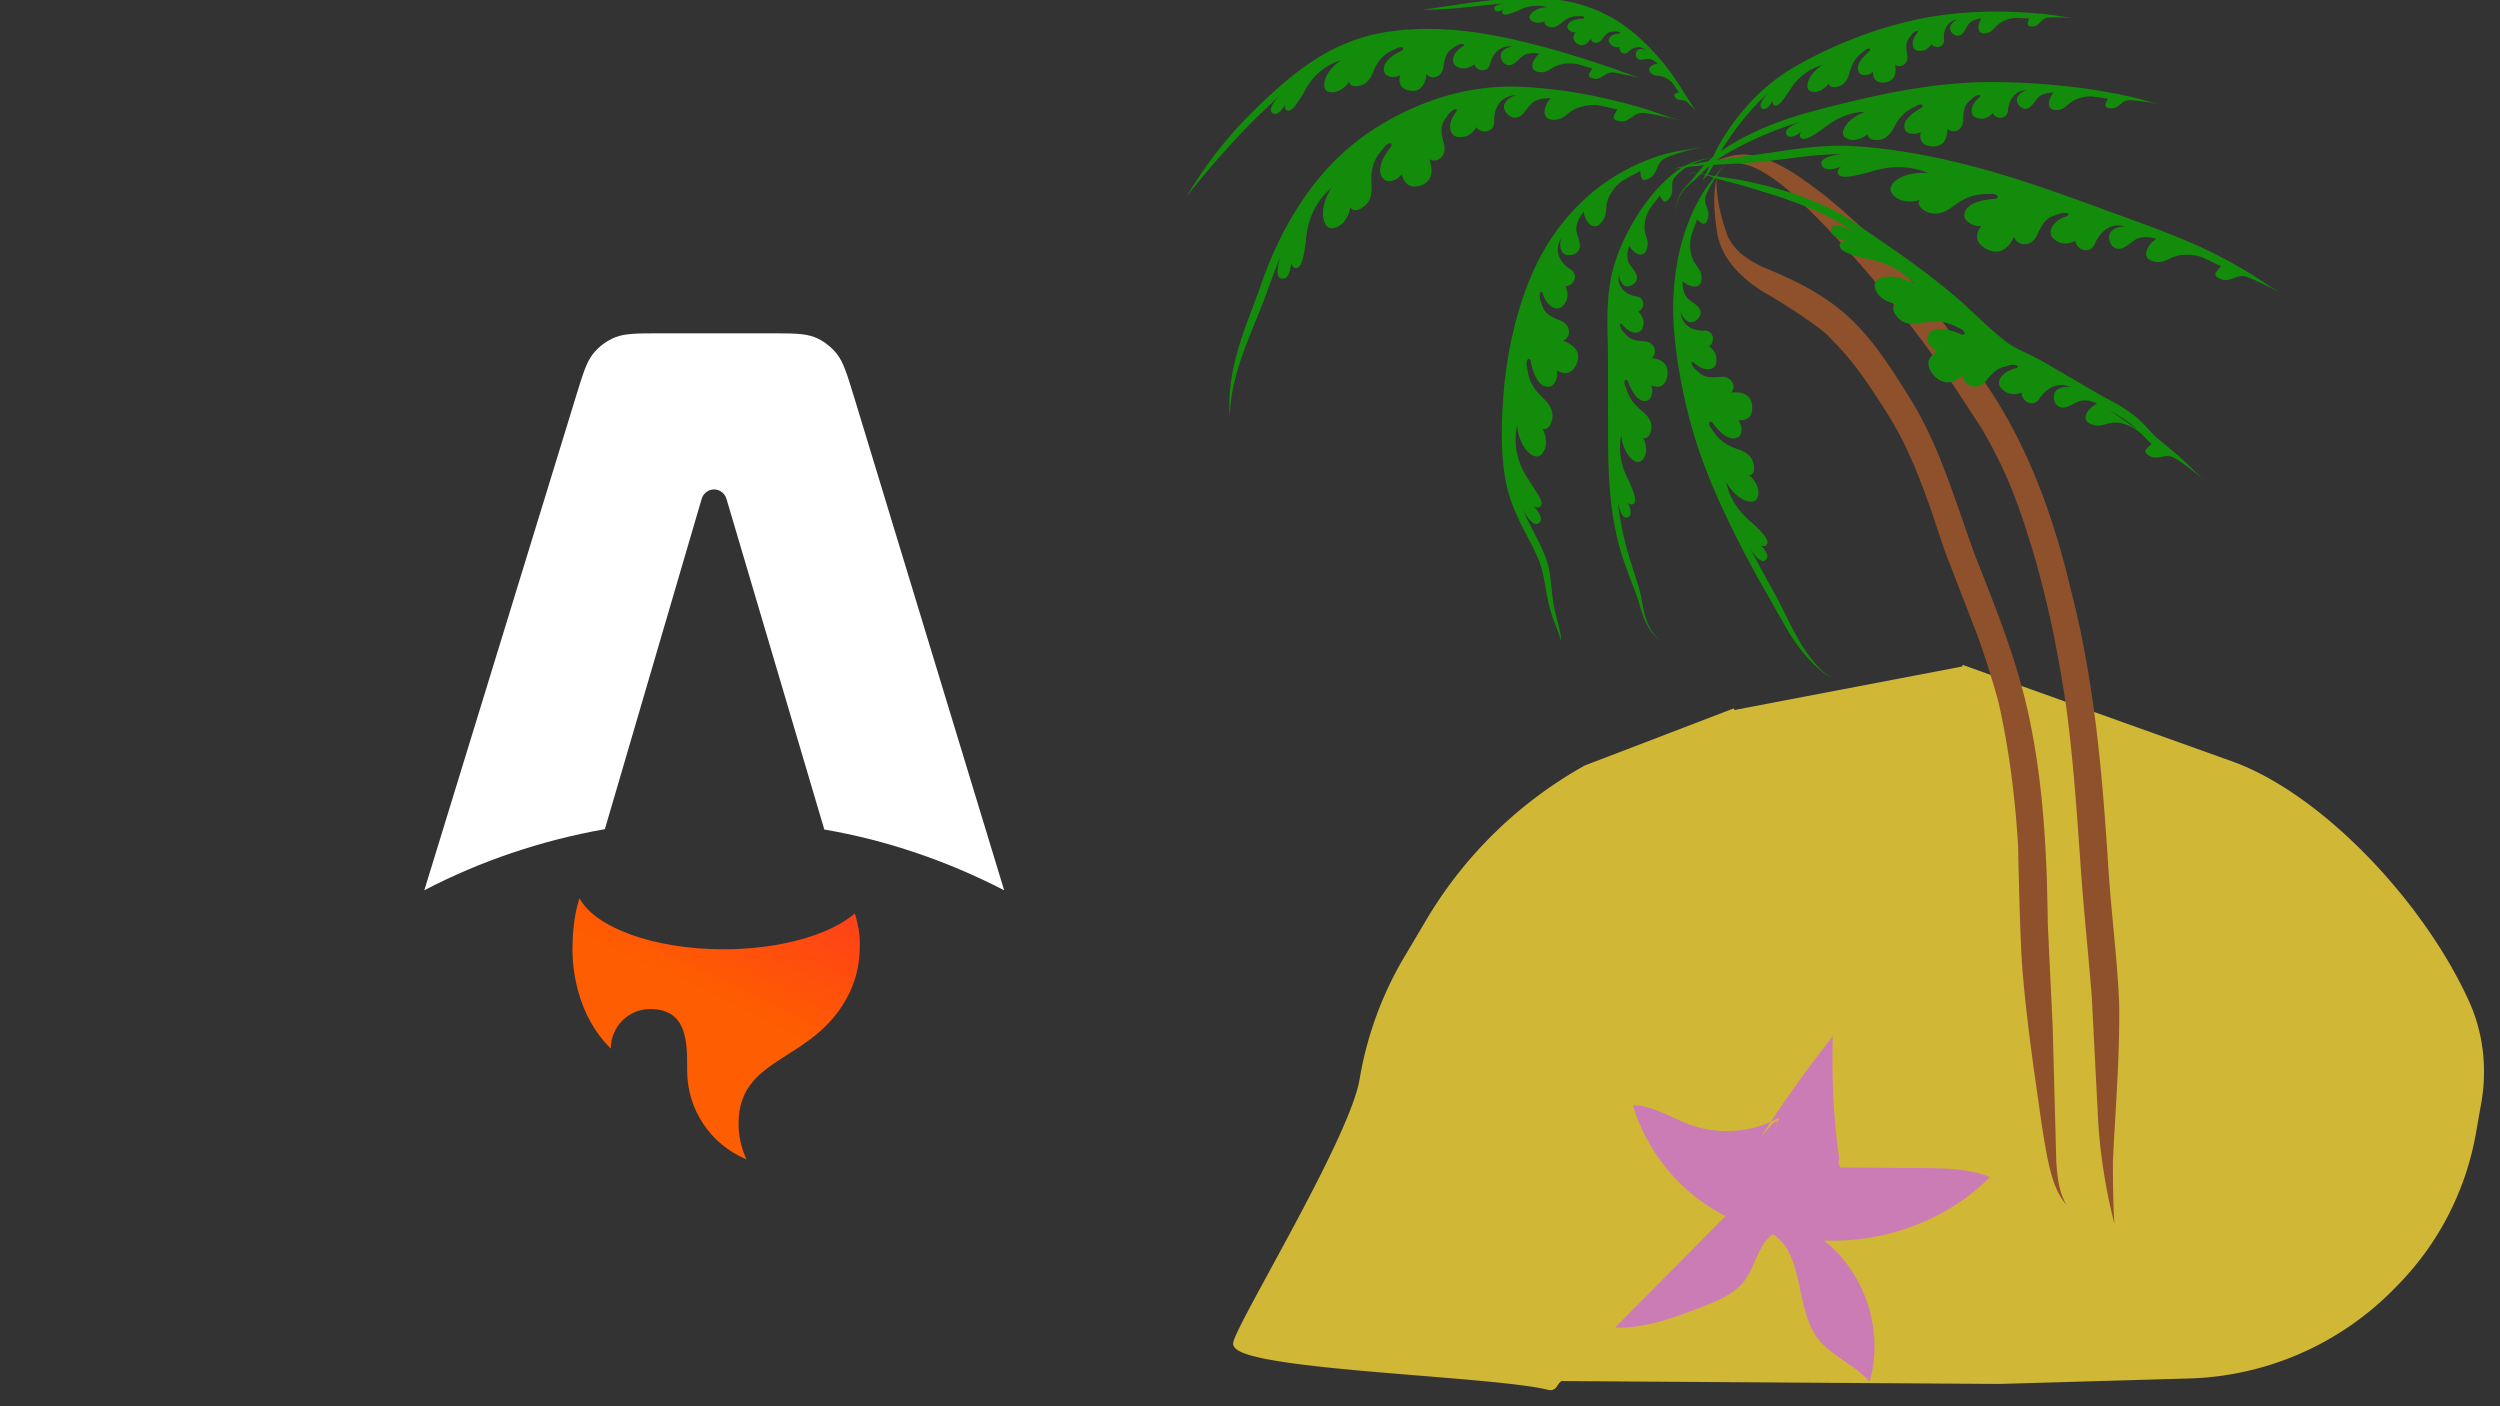 <svg xmlns="http://www.w3.org/2000/svg" xmlns:xlink="http://www.w3.org/1999/xlink" width="720" height="405" xmlns:v="https://vecta.io/nano"><rect width="100%" height="100%" fill="#333333" stroke="none"/><g fill-rule="evenodd"><path d="M499.51 204.48l-42.87 16.43c-18.8 10.49-34.48 25.77-45.45 44.29l-6.36 10.73a101.35 101.35 0 0 0-12.77 34.98c-2.87 17.23-35.77 70.86-36.41 75.96-.9 7.19 74 8.79 90.37 12.93 2.46.62 1.95-2.9 4.47-2.55l125.24.83 54.74-1.58c22.05-.64 43.01-9.77 58.5-25.48l1.13-1.15c11.74-11.91 19.58-27.12 22.48-43.6l1.54-8.76c1.72-9.79.6-19.92-3.51-28.97-12.96-28.53-42.09-59.39-67.7-68.71l-77.83-27.87" fill="#d1b736" stroke="#d1b736" stroke-miterlimit="10"/><path d="M610.32 289c-.55-13.31-2.35-26.53-3.16-39.83-1.7-26.5-3.98-53.09-10.65-78.87-5.2-22.14-13.09-43.93-26.51-62.49-10.93-16.25-22.4-32.45-37.29-45.35-4.02-3.69-8.26-7.15-12.73-10.27-4.65-3.4-9.81-6.35-15.51-7.49-2.75-.49-5.58 0-8.21.85-1.79.66-3.76 1.26-4.99 2.81 2.22-1.48 5.11-1.37 7.69-1.44 3.58-.02 6.95 1.36 9.89 3.32 4.61 2.77 8.43 6.58 12.28 10.29 8.73 8.67 16.9 17.88 24.55 27.51 10.47 12.87 15.75 21.07 24.92 35.18 7.56 12.86 10.86 22.12 15.59 37.91 4.06 14.7 6.22 25.11 8.82 41.99 2.11 15.64 3.16 31.39 4.27 47.12.85 12.22 2.17 24.39 3.14 36.6l1.91 37.13a161.6 161.6 0 0 0 4.62 28.5c-.4-6-.42-12.03-.43-18.04.72-15.14 2.02-30.26 1.8-45.43zm-15.91 56.59c-1.63-3.46-1.95-7.33-2.2-11.09l-1.04-38.83-1.41-29.66c-.23-18.81-1.1-37.67-4.71-56.17-3.18-17.1-9.67-33.3-16.06-49.4-5.66-15.3-10.04-31.26-18.63-45.29-13.11-21.1-19.53-28.88-42.98-38.37-3.07-1.6-7.68-3.94-9.87-8.92-1.87-5.24-3.27-10.81-3.15-16.41-1.1 4.92-.59 10.04.07 14.99 1.08 7.95 7.26 13.92 13.84 17.88 5.99 3.35 16.72 10.49 18.5 12.7 6.03 6.01 9.29 10.66 12.34 15.25 3.16 4.75 6.3 9.53 8.85 14.64 2.56 5.17 4.34 9.32 7.24 17.38 2.22 5.96 3.92 12.09 6.29 18l7.95 20.56c2.29 6.34 4.3 12.76 6.1 19.25 3.1 13.68 4.82 27.63 5.68 41.63.03 3.36.53 25.16 1.12 34.05 1.08 13.87 3.01 27.66 5.01 41.42.66 4.79 1.38 9.57 2.32 14.31.91 4.25 1.96 8.63 4.48 12.24.3.43.62.84.94 1.25-.23-.47-.47-.93-.68-1.41z" fill="#8f512b"/></g><g fill="#148c0b"><path d="M477.74 18.34c-1.89-.04-4.16 1.5-1.74 3.08.76.51 1.68.34 2.54.56 1.27.32 2.49 1.17 3.33 2.15.08.09.5.73.89 1.32l.53.8.26.35c-1.01.3-1.88.48-.98 1.56.98 1.17 2.43.25 3.45 1.31l3.48 3.48c-1.21-.99-2.07-2.51-2.99-3.92L483.3 24l-1.85-2.74-2.08-2.71c-1.41-1.69-4.21-5.13-8.49-8.78-2.15-1.8-4.68-3.68-7.6-5.19-1.46-.73-2.93-1.51-4.49-2.05-.77-.28-1.54-.62-2.32-.85l-2.35-.67c-.78-.25-1.56-.37-2.34-.53-.78-.15-1.55-.32-2.3-.43-1.51-.17-3-.43-4.4-.47-1.41-.09-2.76-.17-4-.15-1.26-.02-2.43-.01-3.49.05-4.26.16-6.89.47-6.89.47l1.55-.15c.25-.02-.6.03-4.79.49-7.7.9-11.78 1.75-17.77 2.49 6.04.04 10.26-.39 17.91-1.27l4.76-.48-1.54.14.61-.06c.4-.04.97-.1 1.72-.15-1.79.29-3.41.92-2.64 1.98.5.68 2.1.11 2.64-.2-.36.22-.75.85-.32 1.25.56.58 2.15-.02 4.27-.89 3.36-1.74 6.35-1.64 8.58-1.04-3.86.13-5.93 2.49-4.95 3.56 1.09 1.33 3.35.96 4.15.46-.37.79.44 1.31 1.1 1.58.44.16.92.27 1.48.17s1.21-.42 2.02-1.03c1.32-1.18 2.46-1.77 3.37-1.96.92-.2 1.65-.14 2.31-.19.69-.06 1.07.18 1.13.39.06.22-.18.39-.74.34-1.91.17-2.92.57-3.48 1.03-.56.47-.66.99-.66 1.39.03.8 1.25 1.69 2.37 1.49-.46.63-.68 1.21-.63 1.74s.38.98.97 1.49c.79.58 1.51.62 2.19.34.66-.25 1.29-.88 1.84-1.77.13.75.66 1.18 1.31 1.22.64.04 1.39-.23 1.95-1.04 1.66-2.35 2.4-2.07 3.65-2.22 1.26-.15 2.16.65 1.07.65-2.49.15-3.26 1.76-2.56 2.68.69.98 1.5 1.31 2.91 1.17-.35 1.3 1.35 2.73 2.62 1.24 2.47-2.18 4.5-.81 4.94-.26a2.55 2.55 0 0 0-1.97-.34c-1.05.24-1.27 1.91-.56 2.61.92.94 2.65-.05 3.79.23 1.09.28 1.99 1.08 2.76 2.01.76.92 1.45 2 2.15 2.84.14.16.7.88 1.29 1.7m-37.79-8.4c-2.43 1.68-4.07 5.79.54 5.61 1.46-.06 2.48-1.14 3.73-1.7 1.86-.83 4.11-1.01 6.08-.67.18.03 1.32.38 2.41.7l1.47.43.67.16c-.94 1.41-1.83 2.5.4 2.93 2.45.47 3.31-2.15 5.83-1.75l4.39.87 4.34.92c-1.43-.27-2.87-.73-4.29-1.25l-4.26-1.58c-6.16-2.08-12.48-4.15-19.09-5.95-3.26-.87-9.81-2.74-18.33-4.14-4.23-.75-9.02-1.22-14-1.41l-3.79-.03c-1.27.02-2.57.12-3.85.18-.64.04-1.29.05-1.93.13l-1.94.23-1.93.24-.96.12-1.01.19c-2.7.44-5.31 1.21-7.82 2.03-2.47.91-4.85 1.89-6.98 3.03-4.32 2.23-7.83 4.75-10.62 6.93-2.8 2.19-4.88 4.09-6.31 5.39l-2.2 2.05 1.84-1.73c.31-.26-.77.6-5.63 5.39-4.57 4.55-7.83 8.43-10.72 12.21-2.87 3.79-5.37 7.52-8.11 12.02 3.26-4.15 6.13-7.56 9.23-11.11 3.11-3.54 6.46-7.25 10.98-11.73l5.59-5.33c-.3.26-1.83 1.7-1.83 1.7s.98-.94 2.77-2.57c-1.99 2.15-3.44 4.54-1.42 5.11 1.28.37 2.8-1.92 3.16-2.86-.24.65-.12 1.83.82 1.9 1.25.16 2.72-2.11 4.62-5.29 2.74-5.46 7.07-8.2 10.78-9.22-2.73 1.68-4.22 3.95-4.75 5.69-.52 1.78-.08 3.12 1.05 3.41 2.64.81 5.2-1.67 5.91-2.95.16 1.37 1.67 1.47 2.75 1.29.71-.14 1.41-.38 2.1-.9.34-.27.67-.64 1-1.12.34-.46.67-1.05 1.01-1.81.98-2.68 2.28-4.22 3.48-5.15 1.22-.98 2.32-1.31 3.26-1.8 1.96-.98 2.75.21 1.06.83-1.34.72-2.31 1.37-3.01 2.01-.7.66-1.12 1.25-1.37 1.78-.48 1.05-.27 1.85-.01 2.44.59 1.19 2.85 1.52 4.39.61-.5 2.42.24 3.95 2.66 4.41 1.58.32 2.7-.06 3.51-.94.81-.87 1.3-2.18 1.47-3.85.72.98 1.82 1.23 2.8.84.98-.36 1.87-1.31 2.06-2.86.63-4.54 1.86-4.72 3.47-5.9 1.61-1.13 3.43-.76 1.95.11-3.28 2.11-3.22 4.92-1.5 5.73 1.73.87 3.17.63 4.99-.66.28 1.06 1.32 1.71 2.34 1.7 1.02.01 2.03-.6 2.26-2.15 1.54-5 5.34-4.95 6.36-4.59-.87.01-1.89.26-2.87 1.25-1.2 1.22-.09 3.65 1.45 4 2.05.45 3.48-2.42 5.2-3.06 3.34-1.26 7.34.95 10.51 1.64.31.07 1.65.39 3.16.8m-5.98 9.73c-1.34 1.2-2.28 3.08-2.22 4.53.07 1.46 1.1 2.45 3.82 1.98 1.72-.29 2.76-1.7 4.19-2.55 2.11-1.23 4.82-1.72 7.28-1.51.23.02 1.65.31 3.01.61l1.84.4.84.15c-1.02 1.74-1.99 3.1.73 3.45 2.98.41 3.87-2.74 6.99-2.36 3.65.45 7.29 1.44 10.84 2.15-3.54-.7-7.14-2.34-10.68-3.38-7.73-2.29-15.76-4.18-24.17-5.29a134.13 134.13 0 0 0-9.16-.91c-1.01-.05-1.98-.14-3.2-.16l-1.81-.04-1.88.03a62.68 62.68 0 0 0-8.04.71c-5.59.81-11.5 2.49-17.19 4.88a83.42 83.42 0 0 0-8.33 4.09 92.38 92.38 0 0 0-3.97 2.37c-1.32.88-2.7 1.78-3.97 2.74-5.13 3.85-9.53 8.26-12.99 12.65-3.49 4.38-6.17 8.68-8.22 12.39-2.06 3.72-3.48 6.86-4.43 9.06s-1.42 3.45-1.42 3.45l.5-1.28.68-1.62c.1-.23-.02.04-.58 1.35l-1.12 2.85c-.25.63-.5 1.35-.79 2.16l-.9 2.53c-2.21 6.19-4.52 11.69-6.15 17.41-.82 2.87-1.52 5.81-1.98 9.02-.46 3.2-.7 6.69-.38 10.56.06-3.88.62-7.28 1.35-10.37.74-3.1 1.65-5.91 2.64-8.67 1.97-5.5 4.44-10.85 6.72-17.17l.9-2.52.78-2.12 1.1-2.79.56-1.33c-.1.22-.4.93-.68 1.58l-.5 1.26.44-1.13 1.34-3.16c-1.15 3.39-1.53 6.82.94 6.36.8-.14 1.3-1.03 1.61-2.03.33-1 .45-2.12.41-2.72.05.83.76 2.06 1.8 1.67 1.42-.45 1.94-3.63 2.53-8.01a22.9 22.9 0 0 1 2.56-9.18c1.37-2.48 3.05-4.41 4.8-5.84-2.06 3.11-2.68 6.21-2.41 8.38.28 2.18 1.35 3.44 2.73 3.23 3.22-.38 4.96-4.24 5.04-6.04.81 1.39 2.58.82 3.64.04 1.42-1.04 2.65-2.34 2.53-6.25-.31-3.37.24-5.68 1.02-7.31.75-1.69 1.79-2.63 2.54-3.69 1.6-2.06 3.07-1.16 1.57.34-1.08 1.44-1.75 2.74-2.17 3.75-.39 1.07-.52 1.93-.5 2.62.04 1.38.69 2.12 1.27 2.61.62.48 1.6.5 2.53.17.94-.32 1.88-.92 2.4-1.84.79 2.85 2.24 4.08 5.14 3.39 1.81-.51 2.8-1.46 3.22-2.79.42-1.3.25-3-.41-4.88 2.48 1.37 5.18-1 4.18-4.53-1.48-5.25-.19-6.02 1.09-8.05 1.32-2.01 3.61-2.43 2.28-.79-1.43 1.91-1.74 3.65-1.45 4.91.3 1.26 1.16 2.01 2.28 2.08 1.13.08 2.05-.07 2.88-.51.83-.47 1.57-1.18 2.34-2.29.72 1.05 2.1 1.44 3.23 1.07 1.13-.32 2.07-1.38 1.84-3.22.08-3.09 1.29-4.94 2.72-5.96.71-.5 1.46-.8 2.12-.96.66-.15 1.23-.16 1.59-.13-1.12.19-2.36.79-3.27 2.19-.57.86-.31 1.93.3 2.77s1.57 1.45 2.53 1.48c1.28.01 2.17-.86 2.99-1.89s1.59-2.23 2.56-2.76c3.78-2.12 9.05-.16 12.99.26.4.03 2.05.27 3.95.57m-2.69 30.35c.03 1.76.88 3.56 2.01 4.34.57.39 1.2.53 1.84.29.66-.23 1.25-.91 1.96-2.02.87-1.43.5-3.11.91-4.67.55-2.34 2.23-4.64 4.27-6.19l2.77-1.61 1.75-.9.78-.44c.23 1.95.27 3.47 2.66 2.11 2.64-1.47 1.65-4.34 4.65-5.82 3.55-1.59 7.49-2.49 11.29-3.31-3.77.81-7.97 1.15-11.79 2.25-8.3 2.47-16.28 6.81-22.81 12.89-1.62 1.48-3.96 3.83-6.51 7.03-2.57 3.18-5.21 7.29-7.51 12.06-2.3 4.73-4.11 9.89-5.58 15.26a117.65 117.65 0 0 0-3.22 16.42c-.17 1.38-.32 2.75-.43 4.12-.13 1.38-.21 2.62-.3 3.93a133.84 133.84 0 0 0-.3 7.67c-.05 5.04.26 9.88 1.03 14.17.16 1.01.46 2.27.72 3.32.3 1.04.58 2.04.9 2.9.6 1.77 1.22 3.16 1.71 4.26 1 2.2 1.57 3.28 1.57 3.28l-.58-1.17-.74-1.55c-.1-.23.02.05.62 1.3.58 1.23 1.74 3.44 3.32 6.49 1.41 2.78 2.33 4.9 2.84 6.66.55 1.72.89 3.97 1.36 6.6.23 1.31.5 2.74.87 4.25.41 1.71.93 3.23 1.41 4.54.99 2.61 1.72 4.4 1.98 5.62.11-1.25-.36-3.24-1.08-5.91-.35-1.34-.74-2.86-1.02-4.52-.24-1.49-.41-2.9-.55-4.21-.28-2.63-.48-4.95-.99-6.91-.47-1.98-1.42-4.28-2.85-7.12l-3.28-6.46-.6-1.26.71 1.51.57 1.15-.51-1.02c-.33-.69-.82-1.7-1.42-3.08 1.72 3.21 3.85 5.46 5.09 3.48.8-1.27-1.19-3.68-2.07-4.5.62.53 1.93.83 2.32-.17.62-1.33-1.39-3.6-3.7-7.46-2.02-2.94-3.02-5.89-3.44-8.52-.41-2.64-.24-4.99.21-7.01.3 3.39 1.59 6.07 3.03 7.55 1.45 1.49 2.98 1.81 3.9.87 1.14-1.07 1.44-2.56 1.36-3.99-.07-1.43-.55-2.79-1.03-3.47 1.42.57 2.37-.92 2.7-2.17.42-1.66.52-3.52-2.05-6.24-4.82-4.36-4.62-7.33-5.11-9.58-.46-2.36 1.09-2.85 1.22-.87.73 3.28 1.74 4.99 2.7 5.88.97.89 1.89.96 2.61.88 1.46-.21 2.62-2.71 2.07-4.67 2.48 1.31 4.3.98 5.63-1.64 1.53-3.37-.27-5.62-3.8-6.92 2.48-1.06 2.35-4.6-.91-5.86-4.79-1.89-4.65-3.27-5.49-5.35-.85-2.09.12-4.01.63-2.14 1.42 4.21 4.54 4.85 5.82 3.2 1.4-1.64 1.57-3.22.68-5.58 2.44 0 4.09-3.51 1.02-5.1-2.38-1.7-3.19-3.62-3.27-5.28-.02-1.62.67-2.95 1.08-3.48-.4.99-.59 2.27.01 3.71.77 1.76 3.85 1.51 4.83.01.67-1 .49-2.13.12-3.36-.36-1.22-.86-2.49-.69-3.56.16-1.03.55-2.05 1.14-3 .61-.92 1.39-1.8 2.21-2.64.87-.8 1.8-1.55 2.7-2.28.91-.71 1.83-1.36 2.6-2.05.29-.3 1.69-1.31 3.32-2.47m3.07 17.46c.56 1.38 1.8 2.59 2.96 2.88 1.16.28 2.17-.29 2.52-2.54.24-1.42-.56-2.62-.78-3.98-.33-2.01.16-4.32 1.19-6.22.1-.18.82-1.22 1.58-2.2l1.04-1.34.46-.62c.87 1.44 1.45 2.64 2.85.69.77-1.05.8-2.11.75-3.1-.02-1-.06-2.04 1.05-3.23.67-.69 1.44-1.4 2.39-2.08s2.05-1.32 3.26-1.83c2.45-1.05 5.13-1.39 7.38-1.39l-3.64.22c-1.29.17-2.64.46-3.93.91-2.59.9-4.73 2.29-6.23 3.52-3.03 2.48-5.74 5.44-7.9 8.41-2.2 2.99-4.06 6.09-5.7 9.41-.8 1.64-1.97 4.11-3.1 7.57-.57 1.76-1.08 3.8-1.43 5.89-.36 2.1-.58 4.28-.69 6.48-.23 4.4-.05 8.88.03 13.07l.03 13.09.01 12.64c.01 4.04.1 7.85.28 11.13a122.9 122.9 0 0 0 .7 7.95l.43 3.01s-.09-.53-.17-1.11l-.2-1.41c-.03-.2 0 .04.16 1.18.16 1.15.47 3.22 1.22 6.69.35 1.6.76 3.1 1.17 4.53.43 1.43.86 2.79 1.29 3.98.86 2.43 1.68 4.52 2.42 6.46l1.06 2.82c.22.51.45 1.36.78 2.54.34 1.18.72 2.59 1.5 4.36.38.87.92 1.87 1.62 2.89.74 1.04 1.71 2.11 2.94 3.04-1.18-.99-2.08-2.1-2.75-3.17a15.97 15.97 0 0 1-1.4-2.93c-.64-1.78-.88-3.19-1.11-4.38-.21-1.18-.34-2.07-.49-2.69-.24-.96-.52-1.93-.81-2.94l-2.07-6.57c-.39-1.2-.77-2.53-1.17-3.93a87.46 87.46 0 0 1-1.1-4.44c-.73-3.39-1.03-5.42-1.18-6.54l-.16-1.16c.03.19.11.81.19 1.38.07.57.16 1.09.16 1.09s-.23-1.37-.51-3.74c.57 2.84 1.74 5.43 3.28 4.07.98-.85 0-3.35-.54-4.18.37.56 1.38 1.13 1.95.42.84-.9-.15-3.36-1.58-6.61-2.73-5.17-2.82-9.58-2.14-12.92.64 5.62 4.25 8.8 5.9 7.21 2.05-1.75 1.24-5.33.38-6.52 1.23.49 2.04-.85 2.28-1.97.32-1.48.32-3.19-2.07-5.39-4.42-3.46-4.6-5.81-5.32-7.62-.72-1.86.52-2.49.92-.88 2.14 5.22 4.11 5.43 5.33 5.15 1.24-.31 1.99-2.71 1.24-4.39 2.27.82 3.82.31 4.55-2.37.76-3.45-1.23-5.19-4.45-5.52.95-.72 1.17-1.94.76-2.95-.4-1.02-1.41-1.83-2.92-1.9-4.43-.26-4.7-1.38-5.99-2.77-1.29-1.38-1.14-3.16-.14-1.85 2.42 2.86 5.12 2.55 5.68.79.62-1.78.26-3.13-1.22-4.72 1.93-.8 2.1-4.18-.89-4.4-2.46-.55-3.78-1.79-4.35-3.11-.59-1.31-.45-2.65-.26-3.23a3.94 3.94 0 0 0 1.2 3.04c1.23 1.16 3.52-.1 3.86-1.61.46-2.01-2.16-3.59-2.58-5.48-.4-1.8.16-3.71 1-5.5.84-1.8 1.98-3.46 2.75-4.99.15-.3.84-1.57 1.73-2.99"/><path d="M570.91 4.94c-1.6 1.98-1.88 5.71 1.83 4.42 1.18-.38 1.76-1.51 2.66-2.27 1.34-1.11 3.18-1.77 4.92-1.92.16-.01 1.19.02 2.18.07l1.34.05h.6c-.5 1.36-1.01 2.43.94 2.34 2.14-.09 2.36-2.42 4.59-2.56 2.6-.16 5.27.05 7.83.05-2.56 0-5.28-.66-7.88-.94-5.68-.6-11.5-.95-17.47-.82-2.95.09-8.87.23-16.21 1.46-7.28 1.21-15.57 3.56-23.16 6.6a128.07 128.07 0 0 0-10.73 4.85 115.42 115.42 0 0 0-4.67 2.51 60.24 60.24 0 0 0-2.22 1.3c-.74.45-1.42.92-2.08 1.35-2.6 1.8-4.57 3.48-5.88 4.68-1.31 1.21-2.01 1.92-2.01 1.92s.34-.35.73-.72l.94-.9c.13-.13-.03.02-.79.75-.77.73-2.13 2.07-4.19 4.45a63.28 63.28 0 0 0-4.7 6.24c-.65.98-1.25 1.94-1.8 2.88l-.42.71-.48.87c-.29.55-.56 1.1-.79 1.6-.94 2.03-1.57 3.69-2.2 5.1-.61 1.38-1.24 2.43-1.64 2.92.58-.28 1.46-1.27 2.27-2.58.84-1.35 1.63-2.97 2.67-4.88l.85-1.5.5-.8.45-.67c.59-.9 1.22-1.81 1.88-2.75 1.33-1.88 2.84-3.88 4.69-6.03 2.01-2.32 3.34-3.62 4.09-4.33l.77-.73-.92.87c-.38.36-.71.7-.71.7s.86-.9 2.5-2.35c-1.84 1.92-3.08 4.12-1.31 4.5 1.12.25 2.4-1.76 2.76-2.57-.23.56-.14 1.57.67 1.62 1.08.14 2.33-1.81 4.15-4.45a16.22 16.22 0 0 1 4.64-5.01c1.59-1.12 3.19-1.81 4.68-2.21-2.13 1.37-3.45 3.13-3.97 4.59s-.27 2.62.67 2.94c2.2.87 4.6-1.21 5.2-2.33.11 1.16 1.46 1.27 2.41 1.03 1.27-.3 2.55-.91 3.44-3.59 1.21-4.76 3.2-5.7 4.5-6.85 1.37-1.17 2.26-.34 1.02.49-3.73 3.39-3.14 5.1-2.53 5.99.66.89 2.79.76 3.89-.35.04 2.11.94 3.23 3.21 3.09 2.87-.29 3.69-2.34 3.17-5.15 1.66 1.21 3.97-.3 3.48-2.9-.68-3.83.25-4.29 1.21-5.67.97-1.36 2.53-1.57 1.59-.46-2.04 2.61-1.24 4.86.36 5.02 1.63.19 2.74-.33 3.83-1.92 1.04 1.54 4.04.97 3.57-1.62-.12-4.46 3-5.42 3.94-5.41-.71.22-1.48.74-2.01 1.78-.64 1.3.9 2.97 2.25 2.83 1.78-.18 2.19-2.85 3.44-3.82 2.42-1.87 6.3-1.06 9.11-1.23.28-.02 1.46-.05 2.83-.06"/><path d="M591.81 26.25c-2.08 2.02-2.96 6.25 1.45 5.31 1.39-.29 2.2-1.5 3.33-2.23 1.67-1.1 3.83-1.61 5.83-1.57.19.01 1.35.18 2.47.34l1.52.23.69.07c-.73 1.49-1.46 2.65.79 2.79 2.46.16 3.01-2.47 5.59-2.34 3.02.16 6.09.77 9.08 1.18-2.98-.4-6.05-1.54-9.02-2.19-6.49-1.42-13.08-2.48-19.79-3.15-3.31-.32-9.96-.94-18.16-1.05-4.18-.06-8.82.09-13.47.52-4.66.42-9.39 1.08-13.94 1.89-9.1 1.62-17.48 3.74-23.58 5.31l-4.31 1.16c-1.3.37-2.42.71-3.34 1.01l-2.87.95 2.41-.81c.19-.06-.04 0-1.13.37s-3.06 1.03-6.32 2.35a74.32 74.32 0 0 0-8.06 3.83 62.76 62.76 0 0 0-3.45 2.04c-.55.36-1.09.69-1.62 1.07l-.79.55-.41.29-.49.36c-2.62 1.96-4.51 4.22-5.9 5.95l-.97 1.22c.07-.02-.18.27-.73.81-.53.56-1.24 1.23-2.16 2.55a11.49 11.49 0 0 0-1.34 2.62 10.08 10.08 0 0 0-.56 4.02c-.06-1.46.23-2.87.66-3.98.42-1.06.96-1.93 1.41-2.53.96-1.26 1.7-1.86 2.27-2.36.58-.49.89-.73.9-.7l1.11-1.1c1.57-1.58 3.55-3.63 6.11-5.35.33-.22.65-.43.89-.57l.8-.49c.53-.33 1.08-.64 1.64-.96 1.11-.63 2.25-1.25 3.45-1.86a99.53 99.53 0 0 1 7.95-3.62c3.2-1.29 5.13-1.93 6.21-2.29l1.11-.37c-.38.11-2.37.79-2.37.79s1.3-.46 3.58-1.18c-2.68 1.09-5.01 2.69-3.41 3.99 1.01.82 3.31-.59 4.02-1.28-.48.48-.86 1.57-.06 2.02 1.03.65 3.31-.77 6.24-2.8 4.46-3.67 8.68-4.79 12.16-4.87-5.4 1.91-7.68 6.13-5.78 7.41 2.19 1.64 5.54.02 6.5-1.08-.2 1.32 1.29 1.82 2.44 1.81 1.52-.02 3.15-.37 4.82-3.16 2.53-5.06 4.94-5.65 6.66-6.66 1.79-1.01 2.62.14 1.04.78-4.94 2.98-4.71 5.03-4.23 6.18.53 1.16 2.98 1.5 4.49.49-.44 2.4.32 3.84 2.95 4.2 3.34.3 4.72-1.85 4.74-5.12 1.62 1.71 4.56.53 4.56-2.53.04-4.48 1.2-4.78 2.58-6.14 1.39-1.33 3.19-1.22 1.89-.18-1.44 1.25-2.04 2.56-2.07 3.62s.51 1.85 1.41 2.12c1.8.57 3.16.2 4.73-1.34.84 1.94 4.4 1.93 4.37-1.12.72-5.06 4.33-5.59 5.37-5.43-.83.15-1.77.59-2.54 1.68-.95 1.36.48 3.54 2.03 3.61 2.05.11 2.94-2.89 4.49-3.79 3-1.76 7.23-.3 10.44-.13.32.01 1.66.14 3.22.29"/><path d="M621.54 68.47c-3.21 1.76-5.77 6.62-.06 6.98 1.8.13 3.2-1.06 4.84-1.58 2.44-.76 5.24-.65 7.78.18.23.08 1.65.74 2.98 1.39l1.8.88c.48.24.81.38.82.36-1.48 1.51-2.81 2.63-.13 3.69 2.92 1.18 4.64-1.77 7.69-.59 3.55 1.38 6.91 3.27 10.24 4.74-3.31-1.46-6.47-3.98-9.75-5.94-3.59-2.14-7.35-4.25-11.34-6.2-.99-.49-2.02-.97-3.03-1.42l-2.97-1.31a201.63 201.63 0 0 0-5.96-2.44c-3.93-1.57-11.76-4.41-21.03-7.79-9.38-3.43-20.71-7.51-32.05-10.64-11.35-3.18-22.48-5.25-31.02-6.15-2.13-.23-4.08-.39-5.82-.5-1.83-.11-3.55-.16-4.86-.14-2.67.02-4.11.13-4.11.13l1.5-.08 1.94-.06c.28 0-.06-.02-1.62.04-1.55.06-4.39.19-8.73.72-3.99.48-7.32 1.02-10.25 1.45-2.86.43-5.54.76-8.3 1.12-5.51.73-11.14 1.43-18.09 3.3 7.11-1.1 12.7-1.18 18.26-1.51 2.78-.16 5.51-.33 8.43-.66l10.25-1.28c4.28-.51 7.03-.63 8.53-.69l1.57-.04c-.27-.01-1.1.02-1.88.04l-1.46.07 1.31-.07c.86-.03 2.12-.07 3.76-.06-3.97.28-7.41 1.49-5.86 3.61.97 1.35 4.34.43 5.53-.11-.8.39-1.7 1.58-.87 2.42 1.02 1.17 4.39.39 8.79-.75 7.14-2.39 12.87-1.46 16.97.26-3.67-.32-6.76.5-8.67 1.7-1.92 1.21-2.67 2.77-1.88 3.99 1.75 2.96 6.38 2.78 8.08 2.01-.91 1.43.54 2.76 1.86 3.36 1.74.78 3.77 1.23 7.2-1.07 5.65-4.42 8.76-3.78 11.26-3.99 2.6-.19 2.91 1.58.76 1.45-7.29.72-8.14 3.19-8.22 4.76-.03 1.63 2.59 3.34 4.88 3.03-1.81 2.51-1.74 4.56 1.12 6.43 3.74 2.18 6.57.45 8.31-3.33.99 2.87 5.16 3 6.67-.56 2.3-5.2 3.78-5.01 6.01-5.94s4.22 0 2.25.65c-4.46 1.66-5.35 5.01-3.47 6.48 1.87 1.54 3.72 1.72 6.26.56.16 2.7 4.53 4.18 5.69.47 2.9-5.8 7.29-5.11 8.48-4.55-1.04-.12-2.31.06-3.64 1.1-1.66 1.29-.78 4.47 1.07 5.13 2.45.87 4.6-2.44 6.78-3.01 4.22-1.1 8.85 2.11 12.76 3.44.39.13 2 .74 3.88 1.51m-28.29 42.49c-3.11 1.3-6.33 5.54-.98 6.56 1.7.32 3.19-.63 4.95-.79 1.3-.11 2.77.11 4.26.71 1.55.64 2.91 1.57 3.89 2.4.19.16 1.2 1.26 1.89 1.95l.85.78c.1.09.18.13.24.18l.16.09c-.44.27-.72.62-1.03.9-.3.29-.55.55-.71.8-.15.26-.25.47-.11.75.16.3.5.61 1.08.97 2.53 1.57 4.61-.95 7.31.68 3.17 1.91 6.19 4.42 9.22 6.82-3.01-2.38-5.74-5.46-8.57-7.87l-4.63-3.85-1.15-.93-.14-.12-.05-.05-.09-.08-.23-.22a48.23 48.23 0 0 1-1.42-1.51c-.62-.67-1.38-1.52-2.35-2.47-.48-.47-1.03-.98-1.63-1.48-.58-.48-1.16-.94-1.73-1.35-2.31-1.68-4.48-2.83-6.23-3.77-1.67-.89-3.97-2.16-7.03-3.97l-11.16-6.53-1.69-.93-1.93-1.01-3.5-1.7c-1.02-.5-1.91-.96-2.62-1.39-.37-.22-.68-.43-.99-.64l-.47-.35-.69-.54a95.17 95.17 0 0 1-5.51-4.72l-6.04-5.66c-8.65-7.7-17.41-13.75-23.71-18.11l-7.52-5.13-1.42-.94c-.44-.29-.81-.53-1.11-.7l-.92-.55 1.32.78 1.66 1.07c.23.15-.04-.03-1.39-.91-1.35-.83-3.8-2.34-7.91-4.21-6.65-2.94-11.99-4.4-16.88-5.63l-3.6-.84a69.29 69.29 0 0 0-3.87-.76l-7.01-1.09c-.04.01 0 .05-.23 0-.21-.04-.59-.15-1.19-.3-.59-.14-1.42-.34-2.5-.45a13.55 13.55 0 0 0-3.76.15 13.1 13.1 0 0 1 3.75-.02c1.07.15 1.87.39 2.45.57.58.19.94.33 1.14.42.22.09.18.1.23.13 2.11.64 4.44 1.21 6.86 1.84l3.74 1.04 3.51 1.08c4.77 1.51 9.97 3.11 16.42 5.97 3.98 1.82 6.32 3.27 7.61 4.07l1.33.86c-.22-.15-.93-.61-1.58-1.04l-1.26-.76 1.13.68c.71.45 1.9 1.22 2.94 1.94-.36-.2-.72-.39-1.08-.57a22.78 22.78 0 0 0-1.24-.57c-.81-.36-1.58-.56-2.22-.65-1.29-.17-2.1.26-2.03 1.52.05.8.87 1.48 1.85 1.98a10.69 10.69 0 0 0 1.49.65c.45.15.85.24 1.14.28-.78-.08-2.11.38-1.95 1.47.13 1.48 3.17 2.55 7.31 3.56 6.92 1.16 11.33 4.18 14.17 7.37-6.06-3.56-11.76-2.26-11.42.49.23 3.3 4.34 5.1 6.11 5.13-1.38.86-.67 2.6.22 3.67 1.19 1.39 2.75 2.61 6.65 2.03 6.69-1.5 9.12.43 11.37 1.35 2.33 1.01 1.82 2.62.03 1.58-3.28-1.33-5.37-1.47-6.73-1.18-1.35.3-1.97 1.06-2.34 1.73-.7 1.39.79 3.92 2.83 4.62-1.31.68-2.16 1.47-2.51 2.43-.17.48-.22 1-.12 1.57.05.29.13.58.25.89.15.34.35.72.6 1.11 2.72 3.87 6.16 3.52 9.03.79-.03 1.49.97 2.67 2.29 3.11.62.19 1.5.33 2.24.12.76-.19 1.45-.65 2.01-1.39 3.38-4.25 4.49-3.9 6.59-4.57 2.04-.7 3.85.37 1.94.8-4.21 1.18-5.66 4.12-3.96 5.8 1.68 1.69 3.33 1.96 5.87 1.22-.22 2.56 3.57 4.61 5.3 1.33 3.71-4.97 7.8-3.5 8.78-2.78-.94-.29-2.17-.35-3.61.39-1.79.92-1.52 4.06.1 5.01 2.14 1.25 4.73-1.49 6.83-1.71 2.02-.2 3.91.56 5.72 1.52 1.84.97 4.01 2.39 6.15 3.72a21.58 21.58 0 0 1 1.51 1.04c.75.55 1.74 1.39 2.55 2.17"/><path d="M484.22 80.57c1.06 1.21 2.72 2.03 4 1.95 1.3-.09 2.1-1.01 1.74-3.43-.26-1.53-1.46-2.49-2.15-3.82-.53-.98-.83-2.1-.97-3.27-.16-1.17-.09-2.38.12-3.53.03-.22.43-1.53.89-2.79l.6-1.7.27-.78c1.35 1.17 2.39 2.21 3.14-.23.41-1.35.07-2.32-.33-3.37-.4-1.04-.73-2.12-.12-3.57 1.45-3.39 3.72-6.6 6.14-9.59-2.41 2.96-5.2 5.95-7.16 9.18-4.28 7.05-6.68 14.82-7.77 22.64-.3 1.93-.58 4.85-.72 8.47l-.03 2.85.09 3.09.23 3.3.34 3.25c.99 8.85 3.08 19.21 6.23 28.84 3.17 9.76 7.17 18.18 10.19 24.4 3.05 6.18 5.17 10.03 5.17 10.03l-1.21-2.27c-.18-.37.41.88 3.8 7.01l4.2 7.39 3.72 6.56c1.33 2.2 2.78 4.43 4.64 6.73.48.58.95 1.15 1.5 1.73.58.64.94.99 1.5 1.56.56.55 1.17 1.15 2.01 1.86a17.77 17.77 0 0 0 1.53 1.15c.64.42 1.38.89 2.64 1.38-1.25-.52-1.96-1.03-2.57-1.48s-1.05-.85-1.44-1.23c-.78-.75-1.33-1.4-1.83-1.99-.51-.61-.81-1.01-1.33-1.68-.49-.61-.9-1.22-1.32-1.82-1.62-2.4-2.86-4.68-4.02-6.94l-3.36-6.72c-1.07-2.09-2.55-4.69-4.08-7.48l-3.77-6.98 1.19 2.26-1.81-3.42c1.61 2.5 3.59 4.61 4.73 2.75.73-1.19-1.15-3.32-2.01-3.91.58.4 1.81.59 2.12-.33.51-1.21-1.41-3.31-4.18-5.89-4.85-3.91-6.89-8.21-7.64-11.89 3.06 5.39 7.99 6.91 8.94 4.65 1.26-2.62-1.06-5.8-2.41-6.6 1.43-.04 1.67-1.7 1.44-2.9-.29-1.6-.95-3.2-4.17-4.48-5.75-1.83-6.76-4.37-8.06-6.05-1.33-1.78-.22-2.81.68-1.21 3.86 4.86 6.02 4.26 7.15 3.59 1.15-.74 1.15-3.35-.11-4.79 2.6.12 4.01-.88 4.06-3.67-.11-3.53-2.57-4.72-6.04-4.32 1.63-1.94-.03-4.91-3.26-4.52-4.76.52-5.25-.66-6.85-1.95-1.61-1.29-1.71-3.2-.44-1.97 3.04 2.69 5.88 1.9 6.18-.05.38-1.99-.21-3.39-2.06-4.85 1.95-1.17 1.45-4.92-1.77-4.49-2.72-.06-4.34-1.08-5.27-2.28-.9-1.19-1.08-2.52-1.05-3.12.23.94.78 1.97 2 2.73 1.54.91 3.73-.89 3.67-2.55-.01-2.21-3.27-3.04-4.26-4.77-.98-1.66-1.05-3.75-.79-5.85s.86-4.2 1.13-6.04c.08-.36.33-1.9.79-3.66"/></g><g fill-rule="evenodd"><path d="M507.04 327.62c6.43-10.07 13.37-19.81 20.8-29.17-.32 11.77.18 23.57 1.85 35.31-.32.81-.18 1.79.36 2.48l23.66.16c6.57.04 13.33.13 19.41 2.61-12.26 12.24-29.86 18.94-47.82 18.28 11.94 9.3 17.39 26.16 13.14 40.68-4.14-5-10.95-7.27-14.89-12.43-6.73-8.82-3.64-23.96-12.94-30.09-4.28 2.96-4.95 8.98-8.02 13.17-3.01 4.11-8.05 6.12-12.81 7.94-7.94 3.02-16.14 6.08-24.62 5.8l31.78-32.13c-12.73-6.42-22.62-18.26-26.67-31.93 5.88.07 11.04 3.67 16.57 5.66 8.29 2.98 17.84 2.21 25.54-2.06l-1.38 4.45c.87-3.23 2.3-6.31-3.96 1.27z" fill="#cc7cb5"/><path d="M241 101.9c1.9 2.4 2.9 5.7 4.9 12.2l43.3 142.3c-16.3-8.4-33.7-14.4-51.8-17.5l-28.2-95.3c-.6-1.9-2.6-3.1-4.6-2.5-1.2.4-2.1 1.3-2.5 2.5l-27.9 95.2c-18.1 3.2-35.7 9.1-52 17.6l43.7-142.3c2-6.5 3-9.8 4.9-12.2 1.7-2.1 3.9-3.8 6.5-4.8 2.9-1.1 6.3-1.1 13.1-1.1h31.1c6.8 0 10.2 0 13.1 1.1 2.5 1 4.7 2.7 6.4 4.8z" fill="#fff"/><use xlink:href="#C" fill="#ff5d01"/></g><linearGradient id="A" gradientUnits="userSpaceOnUse" x1="242.144" y1="196.196" x2="199.864" y2="284.686"><stop offset="0" stop-color="#ff1639"/><stop offset="1" stop-color="#ff1639" stop-opacity="0"/></linearGradient><use xlink:href="#C" fill-rule="evenodd" fill="url(#A)"/><defs ><path id="C" d="M246.2 263.1c-7.1 6.1-21.4 10.3-37.8 10.3-20.2 0-37-6.3-41.5-14.7-1.6 4.8-2 10.4-2 13.9 0 0-1.1 17.4 11 29.4 0-6.3 5.1-11.4 11.3-11.4 10.7 0 10.7 9.4 10.7 17v.7c0 11.2 6.7 21.3 17.1 25.6-1.5-3.2-2.3-6.7-2.3-10.2 0-11 6.5-15.1 14-19.9 6-3.8 12.6-8 17.2-16.4 2.5-4.6 3.7-9.6 3.7-14.8.1-3.3-.5-6.5-1.4-9.5h0z"/></defs></svg>